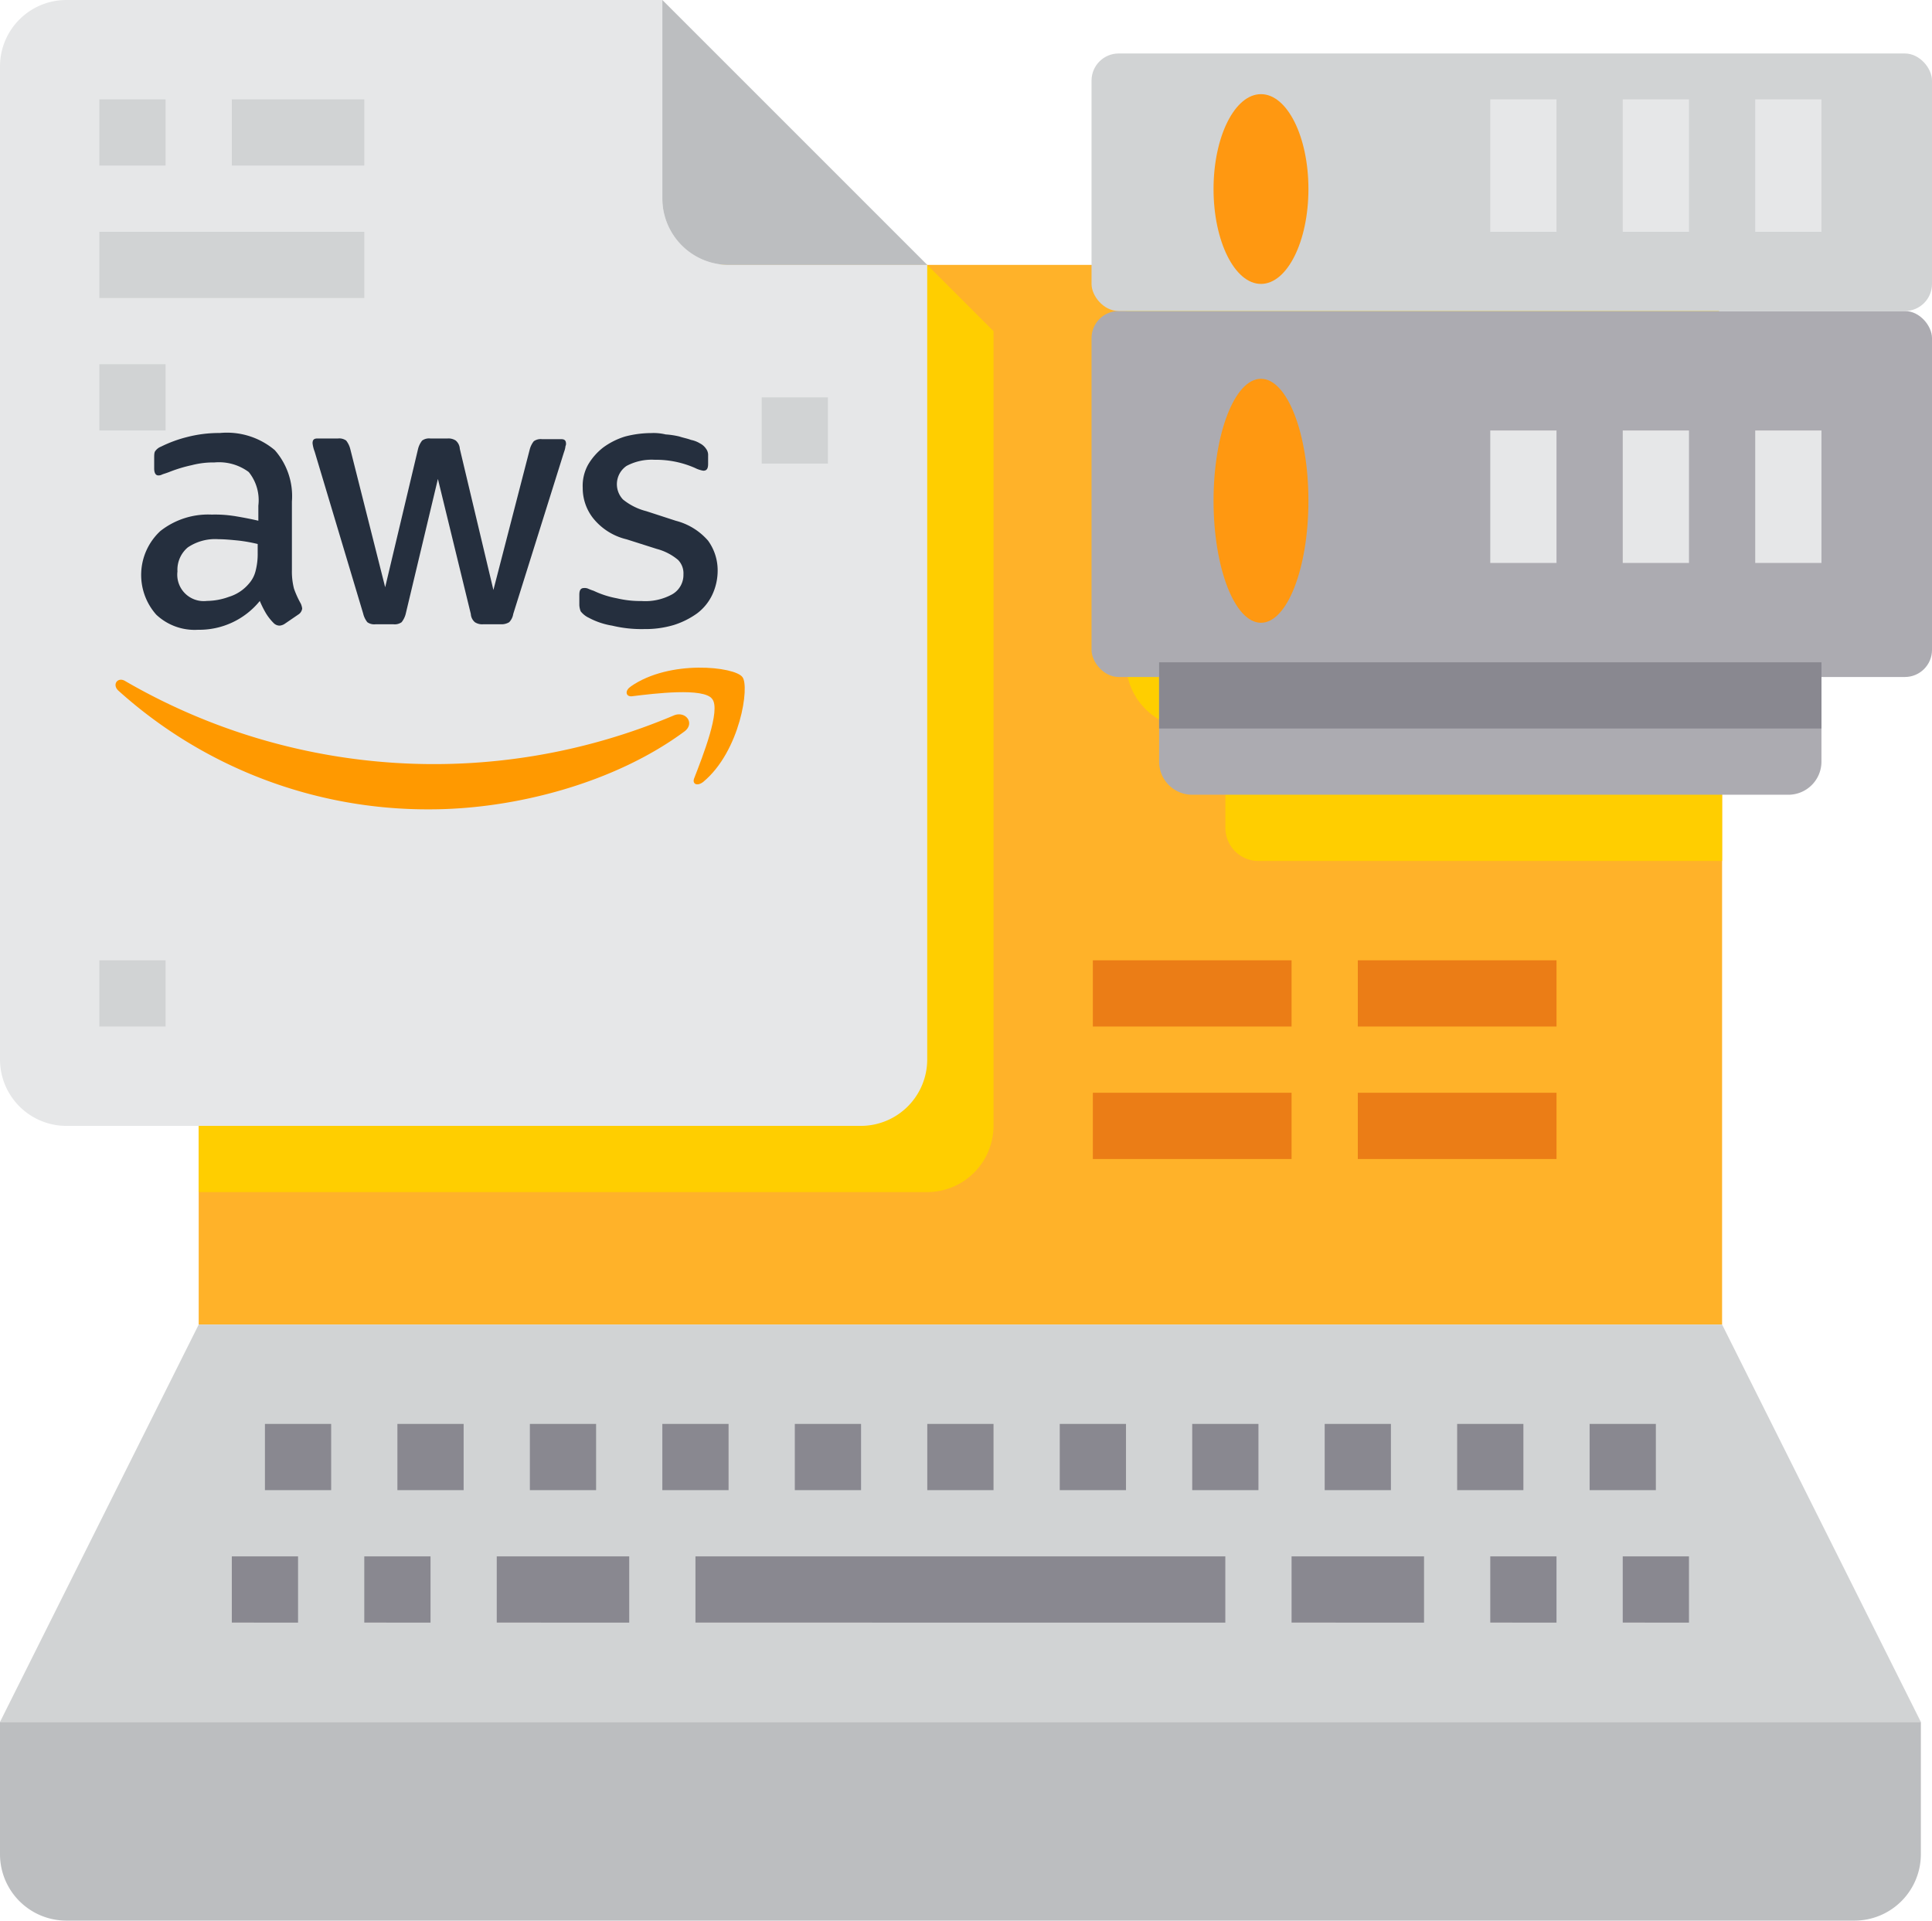 <svg xmlns="http://www.w3.org/2000/svg" width="142.522" height="141.696" viewBox="0 0 142.522 141.696"><g transform="translate(0)"><g transform="translate(0 0)"><path id="Path_2233" data-name="Path 2233" d="M121.379,15.886V89.177H9V15.886A4.9,4.9,0,0,1,13.886,11H116.493A4.9,4.9,0,0,1,121.379,15.886Z" transform="translate(5.658 8.544)" fill="#ffb229"></path><path id="Path_2234" data-name="Path 2234" d="M80.975,15.886V54.975h-34.2a2.443,2.443,0,0,1-2.443-2.443V45.2H41.886A4.9,4.9,0,0,1,37,40.316V25.658a4.9,4.9,0,0,1,4.886-4.886A4.9,4.9,0,0,1,37,15.886V11H76.088A4.9,4.9,0,0,1,80.975,15.886Z" transform="translate(46.063 8.544)" fill="#ffce00"></path><rect id="Rectangle_294" data-name="Rectangle 294" width="62" height="27" rx="2" transform="translate(80.522 22.946)" fill="#acabb1"></rect><path id="Path_2235" data-name="Path 2235" d="M67.633,15.886V74.519a4.9,4.9,0,0,1-4.886,4.886H9V15.886A4.9,4.9,0,0,1,13.886,11H62.747Z" transform="translate(5.658 8.544)" fill="#ffce00"></path><path id="Path_2236" data-name="Path 2236" d="M71.4,22.544V81.177a4.9,4.9,0,0,1-4.886,4.886H7.886A4.9,4.9,0,0,1,3,81.177V7.886A4.9,4.9,0,0,1,7.886,3H51.861V17.658a4.9,4.9,0,0,0,4.886,4.886Z" transform="translate(-3 -3)" fill="#e6e7e8"></path><path id="Path_2237" data-name="Path 2237" d="M130.038,43,144.7,72.316H3L17.658,43Z" transform="translate(-3 54.722)" fill="#d1d3d4"></path><path id="Path_2238" data-name="Path 2238" d="M144.7,55v9.772a4.9,4.9,0,0,1-4.886,4.886H7.886A4.9,4.9,0,0,1,3,64.772V55Z" transform="translate(-3 72.038)" fill="#bcbec0"></path><ellipse id="Ellipse_144" data-name="Ellipse 144" cx="3.5" cy="9" rx="3.5" ry="9" transform="translate(89.522 27.946)" fill="#ff9811"></ellipse><path id="Path_2239" data-name="Path 2239" d="M86.861,23v7.329a2.443,2.443,0,0,1-2.443,2.443H40.443A2.443,2.443,0,0,1,38,30.329V23Z" transform="translate(47.506 25.861)" fill="#acabb1"></path><rect id="Rectangle_295" data-name="Rectangle 295" width="62" height="19" rx="2" transform="translate(80.522 3.946)" fill="#d1d3d4"></rect><ellipse id="Ellipse_145" data-name="Ellipse 145" cx="3.5" cy="7" rx="3.5" ry="7" transform="translate(89.522 6.946)" fill="#ff9811"></ellipse><path id="Path_2240" data-name="Path 2240" d="M42.544,22.544H27.886A4.9,4.9,0,0,1,23,17.658V3Z" transform="translate(25.861 -3)" fill="#bcbec0"></path><g id="Group_356" data-name="Group 356" transform="translate(17.101 48.861)"><path id="Path_2244" data-name="Path 2244" d="M38,23H86.861v4.886H38Z" transform="translate(30.405 -23)" fill="#898890"></path><path id="Path_2245" data-name="Path 2245" d="M10,50h4.886v4.886H10Z" transform="translate(-10 15.962)" fill="#898890"></path><path id="Path_2246" data-name="Path 2246" d="M14,50h4.886v4.886H14Z" transform="translate(-4.228 15.962)" fill="#898890"></path><path id="Path_2247" data-name="Path 2247" d="M48,50h4.886v4.886H48Z" transform="translate(44.835 15.962)" fill="#898890"></path><path id="Path_2248" data-name="Path 2248" d="M52,50h4.886v4.886H52Z" transform="translate(50.607 15.962)" fill="#898890"></path><path id="Path_2249" data-name="Path 2249" d="M15,46h4.886v4.886H15Z" transform="translate(-2.785 10.19)" fill="#898890"></path><path id="Path_2250" data-name="Path 2250" d="M11,46h4.886v4.886H11Z" transform="translate(-8.557 10.19)" fill="#898890"></path><path id="Path_2251" data-name="Path 2251" d="M19,46h4.886v4.886H19Z" transform="translate(2.987 10.19)" fill="#898890"></path><path id="Path_2252" data-name="Path 2252" d="M23,46h4.886v4.886H23Z" transform="translate(8.759 10.19)" fill="#898890"></path><path id="Path_2253" data-name="Path 2253" d="M27,46h4.886v4.886H27Z" transform="translate(14.532 10.19)" fill="#898890"></path><path id="Path_2254" data-name="Path 2254" d="M31,46h4.886v4.886H31Z" transform="translate(20.304 10.19)" fill="#898890"></path><path id="Path_2255" data-name="Path 2255" d="M35,46h4.886v4.886H35Z" transform="translate(26.076 10.19)" fill="#898890"></path><path id="Path_2256" data-name="Path 2256" d="M39,46h4.886v4.886H39Z" transform="translate(31.848 10.19)" fill="#898890"></path><path id="Path_2257" data-name="Path 2257" d="M43,46h4.886v4.886H43Z" transform="translate(37.62 10.19)" fill="#898890"></path><path id="Path_2258" data-name="Path 2258" d="M47,46h4.886v4.886H47Z" transform="translate(43.392 10.19)" fill="#898890"></path><path id="Path_2259" data-name="Path 2259" d="M51,46h4.886v4.886H51Z" transform="translate(49.164 10.19)" fill="#898890"></path><path id="Path_2260" data-name="Path 2260" d="M18,50h9.772v4.886H18Z" transform="translate(1.544 15.962)" fill="#898890"></path><path id="Path_2261" data-name="Path 2261" d="M42,50h9.772v4.886H42Z" transform="translate(36.177 15.962)" fill="#898890"></path><path id="Path_2262" data-name="Path 2262" d="M24,50H63.088v4.886H24Z" transform="translate(10.202 15.962)" fill="#898890"></path></g><path id="Path_2263" data-name="Path 2263" d="M56,6h4.886v9.772H56Z" transform="translate(73.481 1.329)" fill="#e6e7e8"></path><path id="Path_2264" data-name="Path 2264" d="M52,6h4.886v9.772H52Z" transform="translate(67.709 1.329)" fill="#e6e7e8"></path><path id="Path_2265" data-name="Path 2265" d="M48,6h4.886v9.772H48Z" transform="translate(61.936 1.329)" fill="#e6e7e8"></path><path id="Path_2266" data-name="Path 2266" d="M56,16h4.886v9.772H56Z" transform="translate(73.481 15.76)" fill="#e6e7e8"></path><path id="Path_2267" data-name="Path 2267" d="M52,16h4.886v9.772H52Z" transform="translate(67.709 15.76)" fill="#e6e7e8"></path><path id="Path_2268" data-name="Path 2268" d="M48,16h4.886v9.772H48Z" transform="translate(61.936 15.76)" fill="#e6e7e8"></path><path id="Path_2269" data-name="Path 2269" d="M10,6h9.772v4.886H10Z" transform="translate(7.101 1.329)" fill="#d1d3d4"></path><path id="Path_2270" data-name="Path 2270" d="M6,10H25.544v4.886H6Z" transform="translate(1.329 7.101)" fill="#d1d3d4"></path><path id="Path_2271" data-name="Path 2271" d="M6,6h4.886v4.886H6Z" transform="translate(1.329 1.329)" fill="#d1d3d4"></path><path id="Path_2272" data-name="Path 2272" d="M26,15h4.886v4.886H26Z" transform="translate(30.19 14.316)" fill="#d1d3d4"></path><path id="Path_2273" data-name="Path 2273" d="M6,14h4.886v4.886H6Z" transform="translate(1.329 12.873)" fill="#d1d3d4"></path><path id="Path_2274" data-name="Path 2274" d="M6,32h4.886v4.886H6Z" transform="translate(1.329 38.848)" fill="#d1d3d4"></path><path id="Path_2275" data-name="Path 2275" d="M36,32H50.658v4.886H36Z" transform="translate(44.62 38.848)" fill="#eb7d16"></path><path id="Path_2276" data-name="Path 2276" d="M36,36H50.658v4.886H36Z" transform="translate(44.62 44.62)" fill="#eb7d16"></path><path id="Path_2277" data-name="Path 2277" d="M44,32H58.658v4.886H44Z" transform="translate(56.164 38.848)" fill="#eb7d16"></path><path id="Path_2278" data-name="Path 2278" d="M44,36H58.658v4.886H44Z" transform="translate(56.164 44.62)" fill="#eb7d16"></path></g><g id="Group_439" data-name="Group 439" transform="translate(-761.071 -362.625)"><path id="Path_2735" data-name="Path 2735" d="M864.938,408.175a5.5,5.5,0,0,0,1.77.607,9.261,9.261,0,0,0,2.377.253,7.291,7.291,0,0,0,2.175-.3,6.086,6.086,0,0,0,1.72-.86,3.687,3.687,0,0,0,1.113-1.366,4.191,4.191,0,0,0,.4-1.821,3.724,3.724,0,0,0-.708-2.175,4.687,4.687,0,0,0-2.377-1.467l-2.175-.708a4.465,4.465,0,0,1-1.72-.86A1.634,1.634,0,0,1,867.77,397a3.942,3.942,0,0,1,2.074-.455,7.152,7.152,0,0,1,2.984.607,2.1,2.1,0,0,0,.607.2c.253,0,.354-.152.354-.506v-.607a.755.755,0,0,0-.152-.506,1.194,1.194,0,0,0-.455-.4,1.984,1.984,0,0,0-.657-.253c-.253-.1-.556-.152-.86-.253a6.065,6.065,0,0,0-1.011-.152,3.787,3.787,0,0,0-1.062-.1,7.678,7.678,0,0,0-1.922.253,5.4,5.4,0,0,0-1.618.809,4.455,4.455,0,0,0-1.113,1.264,3.209,3.209,0,0,0-.4,1.72,3.591,3.591,0,0,0,.759,2.225,4.491,4.491,0,0,0,2.478,1.568l2.225.708a4.032,4.032,0,0,1,1.568.809,1.407,1.407,0,0,1,.4,1.062,1.649,1.649,0,0,1-.809,1.467,4.106,4.106,0,0,1-2.276.506,7.445,7.445,0,0,1-1.821-.2,6.839,6.839,0,0,1-1.72-.556,3.491,3.491,0,0,1-.4-.152.641.641,0,0,0-.3-.051c-.253,0-.354.152-.354.506v.759a1.476,1.476,0,0,0,.1.455,1.684,1.684,0,0,0,.556.455Z" transform="translate(-60.481)" fill="#252f3e"></path><path id="Path_2736" data-name="Path 2736" d="M781.648,400.69a8.975,8.975,0,0,0-1.618-.1,5.691,5.691,0,0,0-3.793,1.214,4.414,4.414,0,0,0-.3,6.17,4.129,4.129,0,0,0,3.085,1.113,5.75,5.75,0,0,0,4.552-2.124,7.619,7.619,0,0,0,.455.91,3.819,3.819,0,0,0,.556.708.618.618,0,0,0,.455.2.807.807,0,0,0,.4-.152l.961-.657a.612.612,0,0,0,.3-.455,1.286,1.286,0,0,0-.1-.354,6.993,6.993,0,0,1-.506-1.113,5.09,5.09,0,0,1-.152-1.366v-5.057a5.134,5.134,0,0,0-1.264-3.793,5.469,5.469,0,0,0-4.046-1.264,9.388,9.388,0,0,0-2.428.3,9.5,9.5,0,0,0-1.922.708.925.925,0,0,0-.4.3c-.1.1-.1.3-.1.556v.759c0,.3.1.506.3.506a.55.55,0,0,0,.253-.051c.1-.051.3-.1.556-.2a10.491,10.491,0,0,1,1.669-.506,6.282,6.282,0,0,1,1.669-.2,3.684,3.684,0,0,1,2.529.708,3.306,3.306,0,0,1,.708,2.478v1.113c-.657-.152-1.214-.253-1.821-.354Zm1.77,2.731a4.947,4.947,0,0,1-.152,1.315,2.2,2.2,0,0,1-.506.961,3.1,3.1,0,0,1-1.467.961,4.8,4.8,0,0,1-1.618.3,1.95,1.95,0,0,1-2.175-2.175,2.155,2.155,0,0,1,.759-1.77,3.6,3.6,0,0,1,2.276-.607c.455,0,.961.051,1.467.1a11.763,11.763,0,0,1,1.416.253v.657Z" transform="translate(-3.338)" fill="#252f3e"></path><path id="Path_2737" data-name="Path 2737" d="M813.563,408.637a1.647,1.647,0,0,0,.3.607.879.879,0,0,0,.607.152h1.315a.879.879,0,0,0,.607-.152,1.647,1.647,0,0,0,.3-.607l2.377-9.963,2.428,9.963a.865.865,0,0,0,.3.607.973.973,0,0,0,.607.152h1.315a1.079,1.079,0,0,0,.607-.152,1.124,1.124,0,0,0,.3-.607l3.743-11.936a2.062,2.062,0,0,0,.1-.354c0-.1.051-.152.051-.253,0-.253-.1-.354-.354-.354h-1.416a.879.879,0,0,0-.607.152,1.648,1.648,0,0,0-.3.607l-2.68,10.368-2.478-10.418a.864.864,0,0,0-.3-.607.972.972,0,0,0-.607-.152h-1.264a.879.879,0,0,0-.607.152,1.648,1.648,0,0,0-.3.607l-2.428,10.216L812.6,396.449a1.648,1.648,0,0,0-.3-.607.879.879,0,0,0-.607-.152h-1.517c-.253,0-.354.1-.354.354a2.484,2.484,0,0,0,.152.607l3.591,11.986Z" transform="translate(-25.694 -0.715)" fill="#252f3e"></path><path id="Path_2738" data-name="Path 2738" d="M810.779,447.591a45.4,45.4,0,0,1-40.46-2.529c-.556-.354-1.011.253-.506.708a34.057,34.057,0,0,0,22.961,8.749c6.322,0,13.706-1.972,18.814-5.766.759-.607.051-1.517-.809-1.163Z" transform="translate(0 -32.184)" fill="#f90"></path><path id="Path_2739" data-name="Path 2739" d="M874.258,443.9c-.455.3-.354.759.1.708,1.618-.2,5.31-.657,5.917.2.657.809-.708,4.248-1.315,5.816-.2.455.2.657.657.3,2.731-2.276,3.439-7.081,2.883-7.738-.556-.759-5.361-1.315-8.244.708Z" transform="translate(-66.666 -30.615)" fill="#f90"></path></g></g></svg>